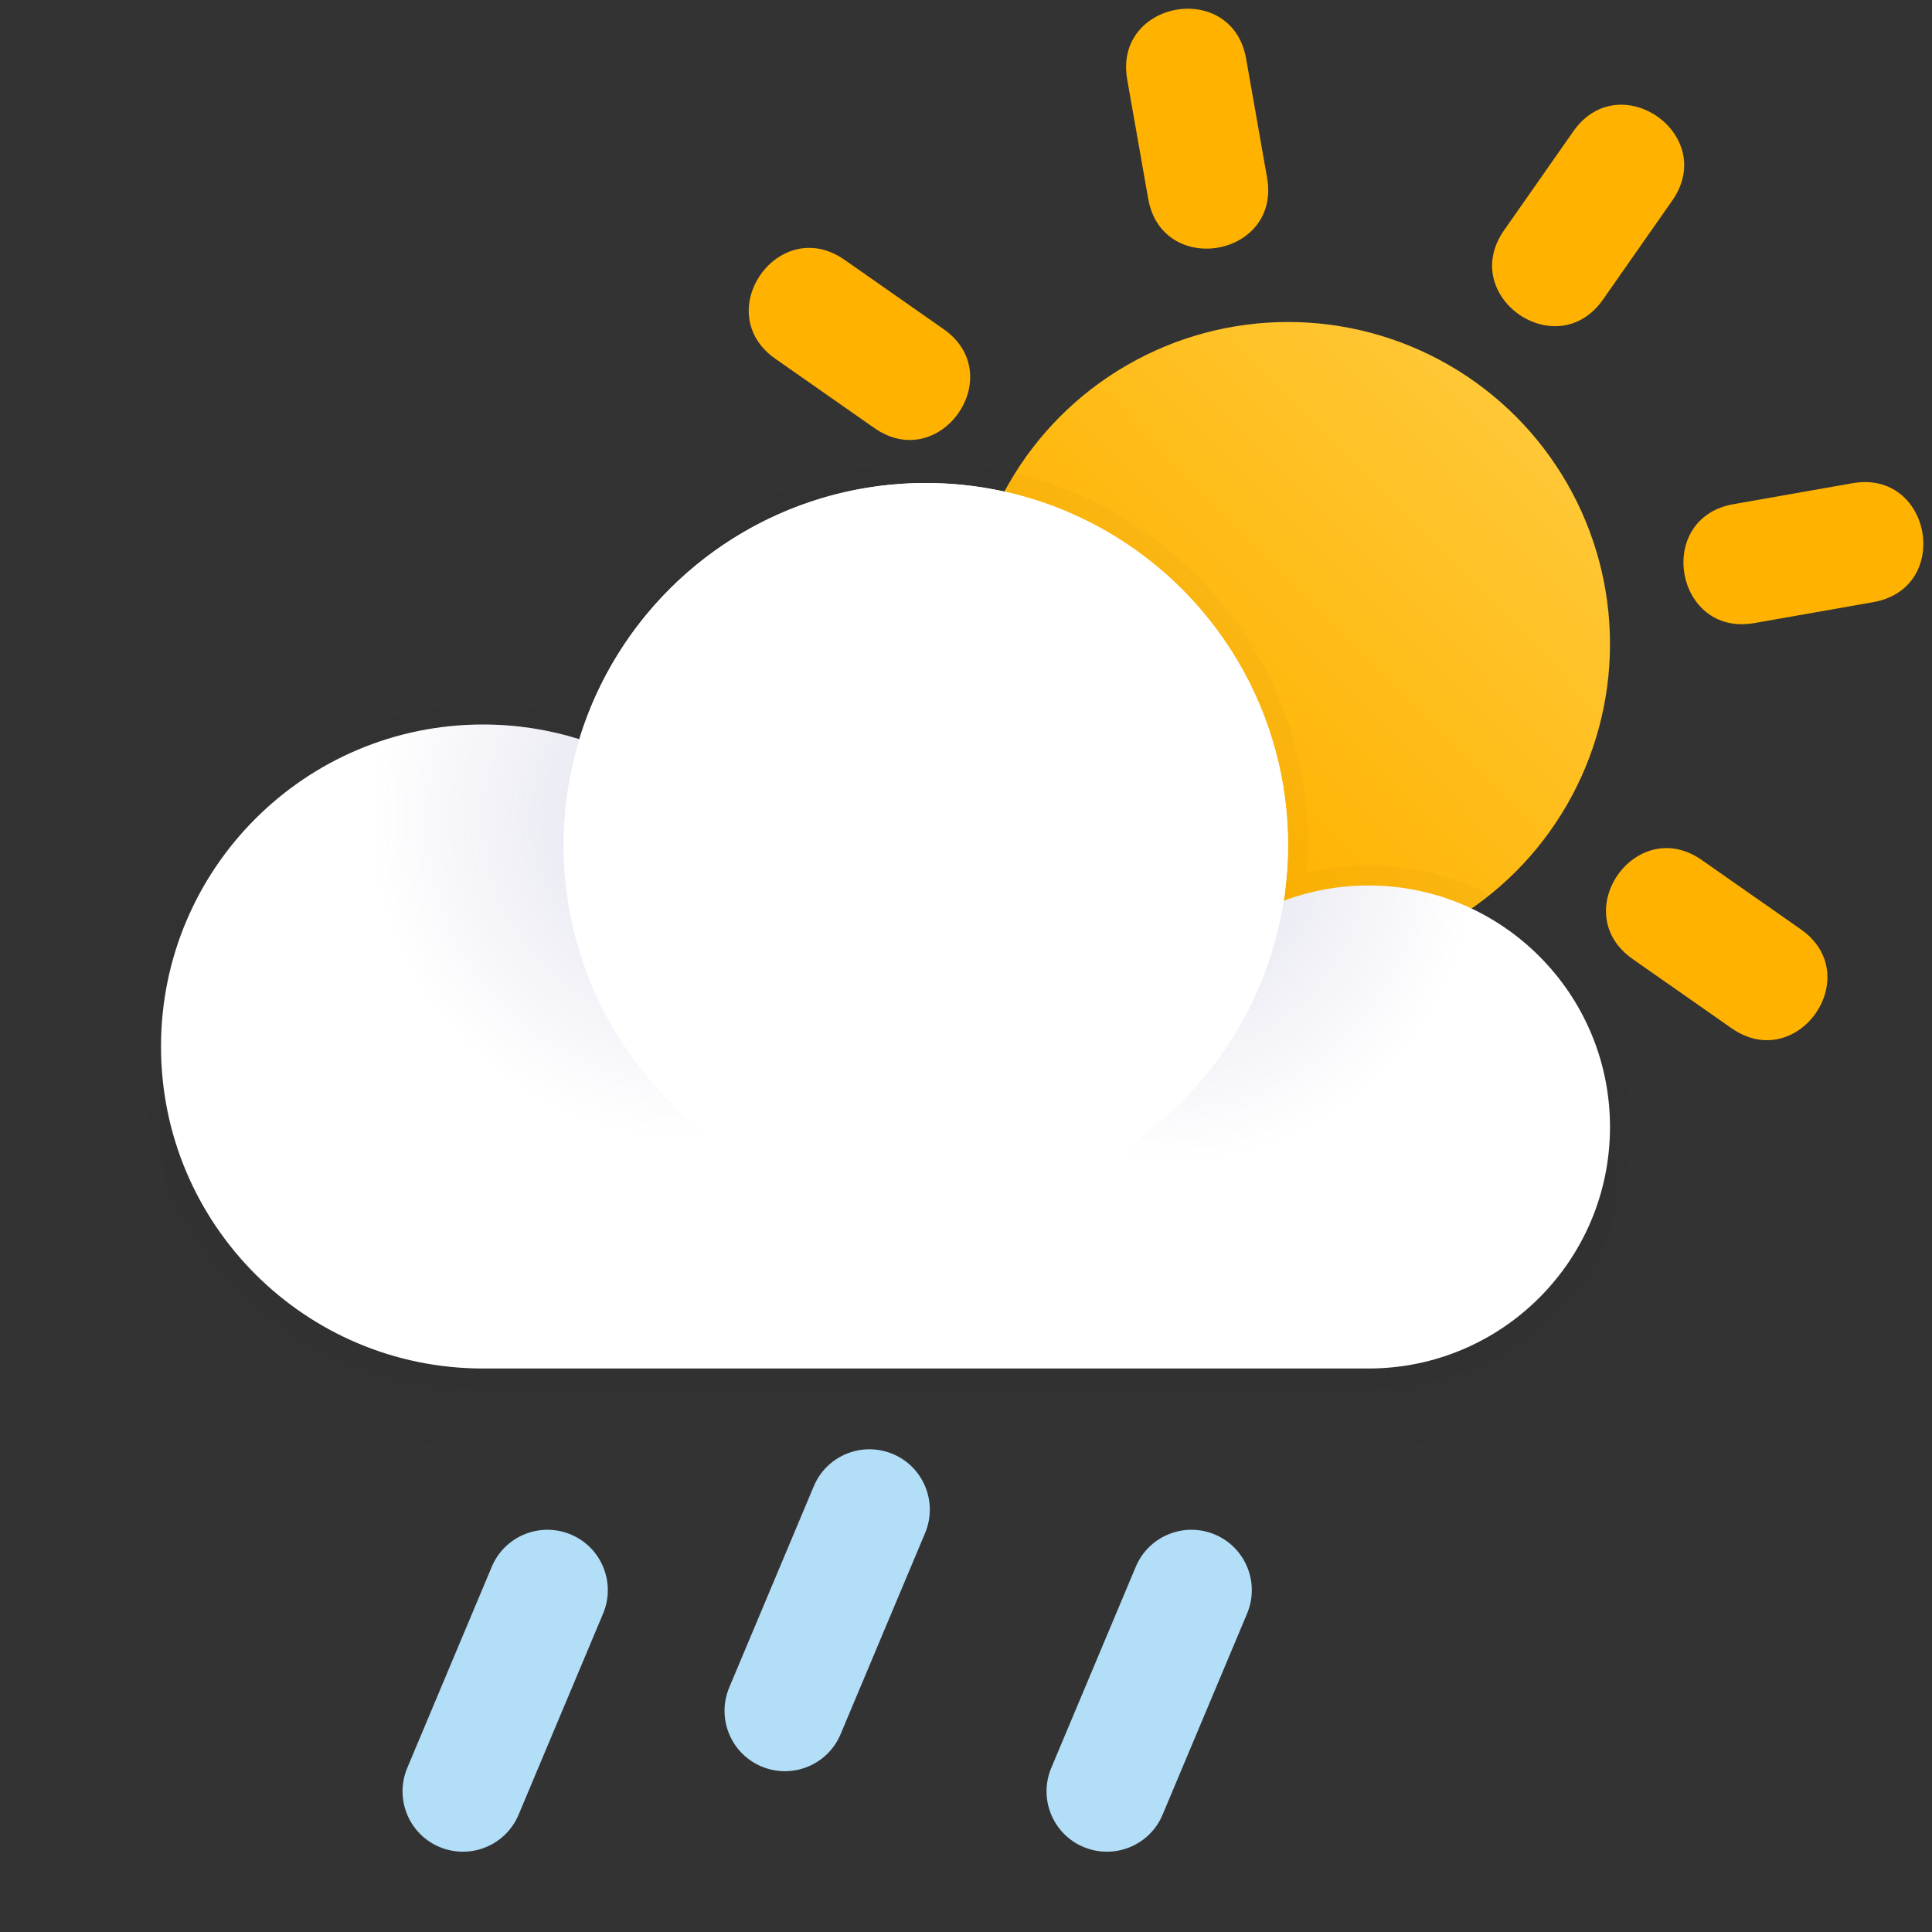 <svg xmlns="http://www.w3.org/2000/svg" width="24" height="24" viewBox="0 0 24 24"><rect x="0" y="0" width="24" height="24" fill="#333333" stroke="none"/><defs><linearGradient id="a" x1="100%" x2="31.139%" y1="0%" y2="67.974%"><stop offset="0%" stop-color="#FFCD44"/><stop offset="100%" stop-color="#FFB403"/></linearGradient><radialGradient id="b" cx="82.715%" cy="14.258%" fx="82.715%" fy="14.258%"><stop offset="0%" stop-color="#777AB4"/><stop offset="100%" stop-color="#777AB4" stop-opacity="0"/></radialGradient><radialGradient id="c" cx="8.171%" cy="-6.535%" r="63.588%" fx="8.171%" fy="-6.535%"><stop offset="0%" stop-color="#777AB4"/><stop offset="100%" stop-color="#777AB4" stop-opacity="0"/></radialGradient></defs><g fill="none"><circle cx="16" cy="8" r="4" fill="url(#a)"/><path fill="#FFB300" fill-rule="nonzero" d="M15.48.73l.26 1.477c.174.985-1.304 1.245-1.477.26l-.26-1.477c-.174-.985 1.304-1.245 1.477-.26zm2.257 12.803l.26 1.477c.174.985-1.304 1.245-1.477.26l-.26-1.477c-.174-.985 1.304-1.245 1.477-.26zm3.036-11.041l-.86 1.229c-.574.819-1.802-.041-1.229-.86l.86-1.229c.574-.819 1.802.041 1.229.86zm-7.456 10.649l-.86 1.229c-.574.819-1.802-.041-1.229-.86l.86-1.229c.574-.819 1.802.041 1.229.86zm-2.825-9.913l1.229.86c.819.574-.041 1.802-.86 1.229l-1.229-.86c-.819-.574.041-1.802.86-1.229zm10.649 7.456l1.229.86c.819.574-.041 1.802-.86 1.229l-1.229-.86c-.819-.574.041-1.802.86-1.229zm2.13-3.204l-1.477.26c-.985.174-1.245-1.304-.26-1.477l1.477-.26c.985-.174 1.245 1.304.26 1.477zm-12.803 2.257l-1.477.26c-.985.174-1.245-1.304-.26-1.477l1.477-.26c.985-.174 1.245 1.304.26 1.477z"/><path fill="#000" fill-opacity=".02" d="M6 17.5c-2.209 0-4-1.791-4-4s1.791-4 4-4c.417 0 .818.064 1.196.182.563-1.842 2.277-3.182 4.304-3.182 2.485 0 4.5 2.015 4.5 4.5 0 .235-.018.465-.053.69.328-.123.682-.19 1.053-.19 1.657 0 3 1.343 3 3s-1.343 3-3 3h-11zM6 17.75c-2.209 0-4-1.791-4-4s1.791-4 4-4c.417 0 .818.064 1.196.182.563-1.842 2.277-3.182 4.304-3.182 2.485 0 4.5 2.015 4.5 4.5 0 .235-.018.465-.053.69.328-.123.682-.19 1.053-.19 1.657 0 3 1.343 3 3s-1.343 3-3 3h-11zM6 18c-2.209 0-4-1.791-4-4s1.791-4 4-4c.417 0 .818.064 1.196.182.563-1.842 2.277-3.182 4.304-3.182 2.485 0 4.5 2.015 4.5 4.5 0 .235-.018.465-.053.69.328-.123.682-.19 1.053-.19 1.657 0 3 1.343 3 3s-1.343 3-3 3h-11z"/><path fill="#000" fill-opacity=".02" fill-rule="nonzero" d="M16.25 10.5c0-2.623-2.127-4.75-4.75-4.75-2.02 0-3.792 1.272-4.465 3.127-.335-.084-.682-.127-1.035-.127-2.347 0-4.25 1.903-4.25 4.25s1.903 4.25 4.25 4.25h11c1.795 0 3.25-1.455 3.25-3.25s-1.455-3.25-3.25-3.25c-.259 0-.515.03-.762.09l.012-.34z"/><path fill="#FFF" d="M6 17c-2.209 0-4-1.791-4-4s1.791-4 4-4c.417 0 .818.064 1.196.182.563-1.842 2.277-3.182 4.304-3.182 2.485 0 4.5 2.015 4.5 4.5 0 .235-.018.465-.053.69.328-.123.682-.19 1.053-.19 1.657 0 3 1.343 3 3s-1.343 3-3 3h-11z"/><circle cx="6" cy="13" r="4" fill="url(#b)" opacity=".24"/><circle cx="17" cy="14" r="3" fill="url(#c)" opacity=".24"/><circle cx="11.5" cy="10.5" r="4.5" fill="#FFF"/><path fill="#B2DEF7" fill-rule="nonzero" d="M6.109 19.463l-1.05 2.499c-.16.382.019.822.401.982.382.16.822-.019.982-.401l1.05-2.499c.16-.382-.019-.822-.401-.982-.382-.16-.822.019-.982.401zm8 0l-1.05 2.499c-.16.382.019.822.401.982.382.16.822-.019.982-.401l1.05-2.499c.16-.382-.019-.822-.401-.982-.382-.16-.822.019-.982.401zm-4-1l-1.05 2.499c-.16.382.019.822.401.982.382.16.822-.019.982-.401l1.05-2.499c.16-.382-.019-.822-.401-.982-.382-.16-.822.019-.982.401z"/></g></svg>
